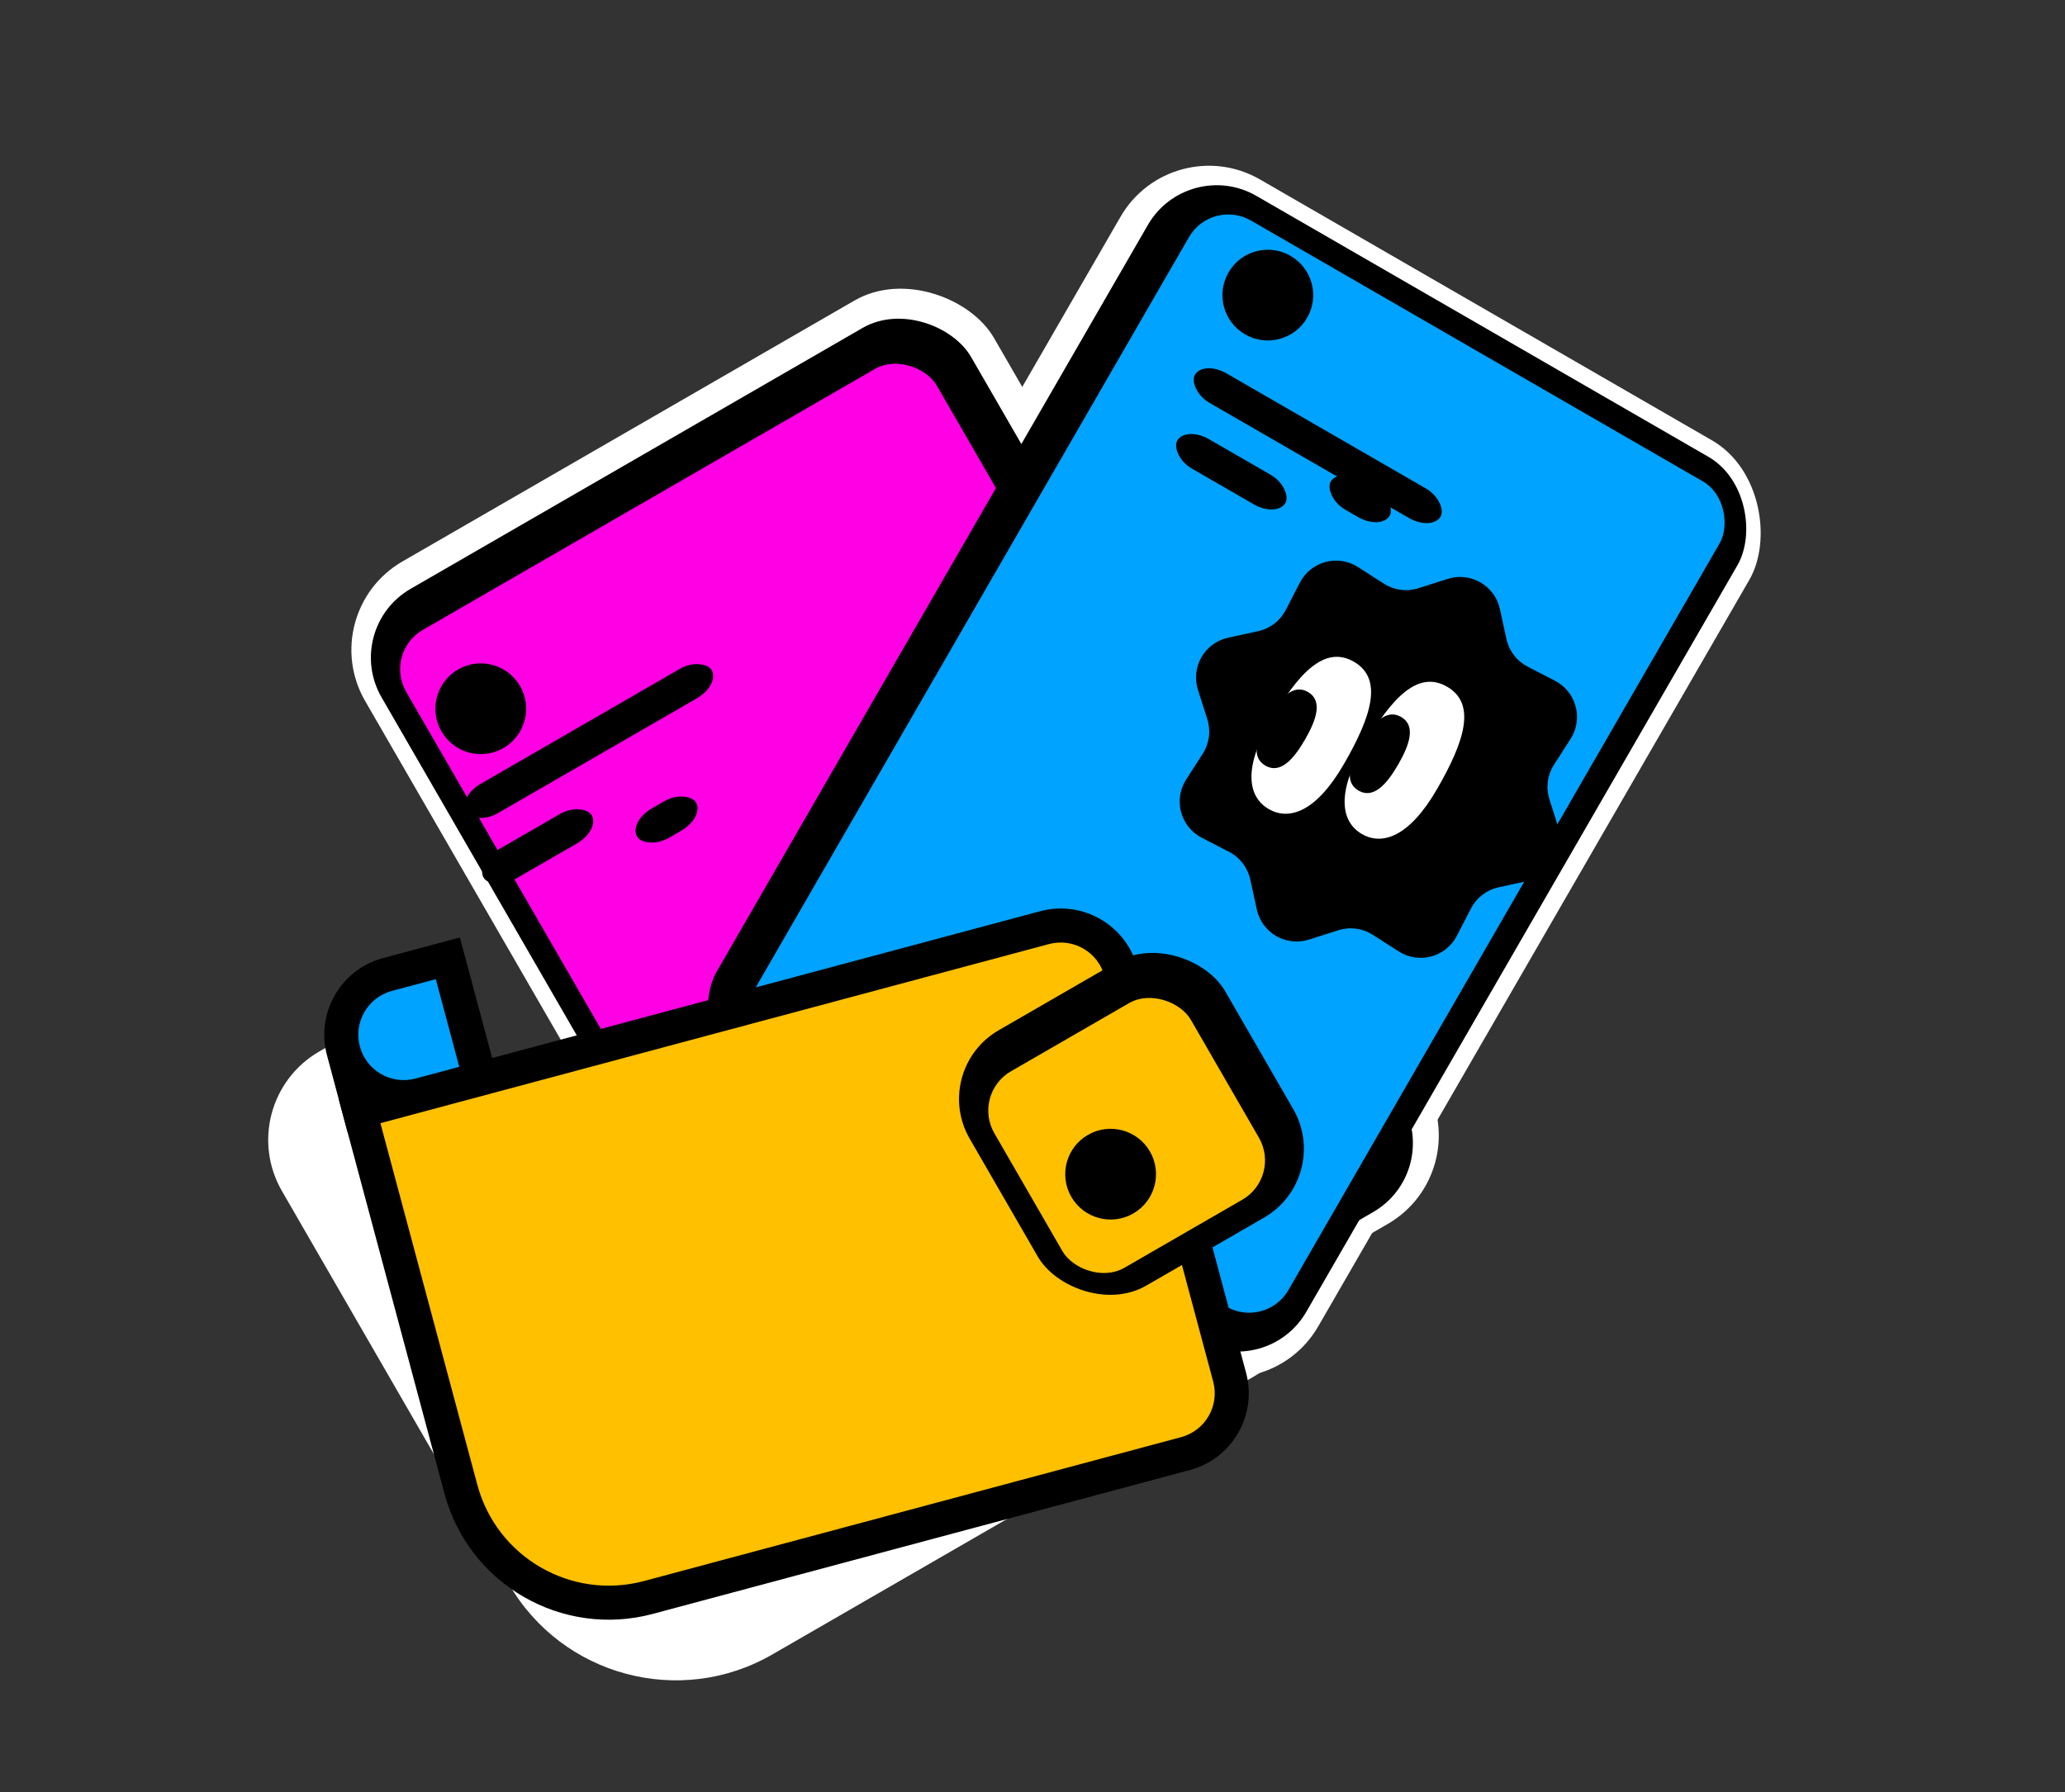 <svg width="364" height="316" viewBox="0 0 364 316" fill="none" xmlns="http://www.w3.org/2000/svg" xmlns:xlink="http://www.w3.org/1999/xlink">
<rect x="0" y="0" width="364" height="316" fill="#333333" stroke="none"/>
<mask id="mask_0_i_1_2079;10203_3788;349_11904" style="mask-type:alpha" maskUnits="userSpaceOnUse" x="220.023" y="113.232" width="11.127" height="16.43">
<path d="M238.65,131.162C238.65,140.912 235.292,144.662 231.15,144.662C227.008,144.662 223.65,140.912 223.65,131.162C223.65,121.412 225.15,114.662 231.15,114.662C237.15,114.662 238.65,121.412 238.65,131.162Z" transform="rotate(30 231.15 129.662)" fill="#FFFFFF"/>
</mask>
<mask id="mask_0_i_1_2079;10203_3789;349_11904" style="mask-type:alpha" maskUnits="userSpaceOnUse" x="236.444" y="117.632" width="11.127" height="16.43">
<path d="M255.071,135.562C255.071,145.312 251.713,149.062 247.571,149.062C243.429,149.062 240.071,145.312 240.071,135.562C240.071,125.812 241.571,119.062 247.571,119.062C253.571,119.062 255.071,125.812 255.071,135.562Z" transform="rotate(30 247.571 134.062)" fill="#FFFFFF"/>
</mask>
<path d="M81.642,148.047C71.701,148.047 63.642,156.106 63.642,166.047L63.642,170.429L63.642,184.047L63.642,246.047C63.642,264.824 78.865,280.047 97.642,280.047L195.642,280.047C205.583,280.047 213.642,271.988 213.642,262.047L213.642,188.429C213.642,178.488 205.583,170.429 195.642,170.429L99.642,170.429L99.642,148.047L81.642,148.047Z" clip-rule="evenodd" fill-rule="evenodd" transform="rotate(-30 138.642 214.047)" fill="#FFFFFF"/>
<rect  x="206.51" y="22.639" width="128" height="188" rx="18" transform="rotate(30 206.51 22.639)" fill="#FFFFFF"/>
<rect  x="55.354" y="107.989" width="128" height="188" rx="18" transform="rotate(-30 55.354 107.989)" fill="#FFFFFF"/>
<rect  x="60.253" y="110.818" width="120" height="180" rx="14" transform="rotate(-30 60.253 110.818)" fill="#000000"/>
<rect  x="67.602" y="115.061" width="108" height="168" rx="8" transform="rotate(-30 67.602 115.061)" fill="#FF00E5"/>
<circle cx="84.748" cy="124.96" r="8" transform="rotate(-30 84.748 124.96)" fill="#000000"/>
<rect  x="80.644" y="140.554" width="50" height="6" rx="4.706" transform="rotate(-30 80.644 140.554)" fill="#000000"/>
<rect  x="83.75" y="152.145" width="22" height="6" rx="4.706" transform="rotate(-30 83.75 152.145)" fill="#000000"/>
<rect  x="110.796" y="144.898" width="12" height="6" rx="4.706" transform="rotate(-30 110.796 144.898)" fill="#000000"/>
<rect  x="209.338" y="27.537" width="120" height="180" rx="14" transform="rotate(30 209.338 27.537)" fill="#000000"/>
<rect  x="213.581" y="34.886" width="108" height="168" rx="8" transform="rotate(30 213.581 34.886)" fill="#00A3FF"/>
<circle cx="223.481" cy="52.032" r="8" transform="rotate(30 223.481 52.032)" fill="#000000"/>
<rect  x="212.13" y="63.484" width="50" height="6" rx="4.706" transform="rotate(30 212.13 63.484)" fill="#000000"/>
<rect  x="209.024" y="75.075" width="22" height="6" rx="4.706" transform="rotate(30 209.024 75.075)" fill="#000000"/>
<rect  x="236.07" y="82.322" width="12" height="6" rx="4.706" transform="rotate(30 236.07 82.322)" fill="#000000"/>
<path d="M237.657,100.208C240.505,97.082 245.425,97.082 248.272,100.208L251.934,104.229C253.373,105.81 255.442,106.666 257.577,106.567L263.009,106.313C267.234,106.115 270.713,109.594 270.515,113.819L270.261,119.251C270.162,121.386 271.018,123.455 272.599,124.894L276.62,128.556C279.747,131.403 279.747,136.323 276.62,139.171L272.599,142.833C271.018,144.272 270.162,146.34 270.261,148.475L270.515,153.908C270.713,158.132 267.234,161.611 263.009,161.414L257.577,161.16C255.442,161.06 253.373,161.917 251.934,163.497L248.272,167.518C245.425,170.645 240.505,170.645 237.657,167.518L233.995,163.497C232.556,161.917 230.488,161.06 228.353,161.16L222.92,161.414C218.696,161.611 215.217,158.132 215.414,153.908L215.668,148.475C215.768,146.34 214.911,144.272 213.331,142.833L209.31,139.171C206.183,136.323 206.183,131.403 209.31,128.556L213.331,124.894C214.911,123.455 215.768,121.386 215.668,119.251L215.414,113.819C215.217,109.594 218.696,106.115 222.92,106.313L228.353,106.567C230.488,106.666 232.556,105.81 233.995,104.229L237.657,100.208Z" transform="rotate(30 242.965 133.863)" fill="#000000"/>
<path d="M238.65,131.162C238.65,140.912 235.292,144.662 231.15,144.662C227.008,144.662 223.65,140.912 223.65,131.162C223.65,121.412 225.15,114.662 231.15,114.662C237.15,114.662 238.65,121.412 238.65,131.162Z" transform="rotate(30 231.15 129.662)" fill="#FFFFFF"/>
<path d="M230.553,128.497C230.553,132.64 229.803,135.997 226.803,135.997C223.803,135.997 223.053,132.64 223.053,128.497C223.053,124.355 223.803,120.997 226.803,120.997C229.803,120.997 230.553,124.355 230.553,128.497Z" transform="rotate(30 226.803 128.497)" fill="#000000"/>
<path d="M255.071,135.562C255.071,145.312 251.713,149.062 247.571,149.062C243.429,149.062 240.071,145.312 240.071,135.562C240.071,125.812 241.571,119.062 247.571,119.062C253.571,119.062 255.071,125.812 255.071,135.562Z" transform="rotate(30 247.571 134.062)" fill="#FFFFFF"/>
<path d="M246.974,132.898C246.974,137.04 246.224,140.398 243.224,140.398C240.224,140.398 239.474,137.04 239.474,132.898C239.474,128.755 240.224,125.398 243.224,125.398C246.224,125.398 246.974,128.755 246.974,132.898Z" transform="rotate(30 243.224 132.898)" fill="#000000"/>
<path d="M57.638,186.059C55.637,178.591 60.069,170.914 67.538,168.913L81.061,165.289L88.308,192.335L61.262,199.582Z" fill="#000000"/>
<path d="M59.708,193.786L183.347,160.658C190.816,158.656 198.492,163.089 200.493,170.557L219.646,242.036C221.647,249.504 217.215,257.181 209.747,259.182L115.086,284.546C99.082,288.835 82.632,279.337 78.343,263.333Z" fill="#000000"/>
<path d="M67.057,198.029L184.9,166.453C189.168,165.31 193.555,167.842 194.698,172.11L213.851,243.589C214.994,247.856 212.462,252.243 208.194,253.387L113.533,278.751C100.73,282.181 87.57,274.583 84.139,261.78Z" fill="#FFC000"/>
<rect  x="163.927" y="188.637" width="52" height="52" rx="14" transform="rotate(-30 163.927 188.637)" fill="#000000"/>
<rect  x="171.275" y="192.88" width="40" height="40" rx="8" transform="rotate(-30 171.275 192.88)" fill="#FFC000"/>
<circle cx="195.771" cy="207.022" r="8" transform="rotate(-30 195.771 207.022)" fill="#000000"/>
<path d="M63.434,184.506C62.29,180.238 64.823,175.852 69.091,174.708L76.818,172.638L80.959,188.093L73.232,190.163C68.964,191.307 64.577,188.774 63.434,184.506Z" fill="#00A3FF"/>
</svg>
